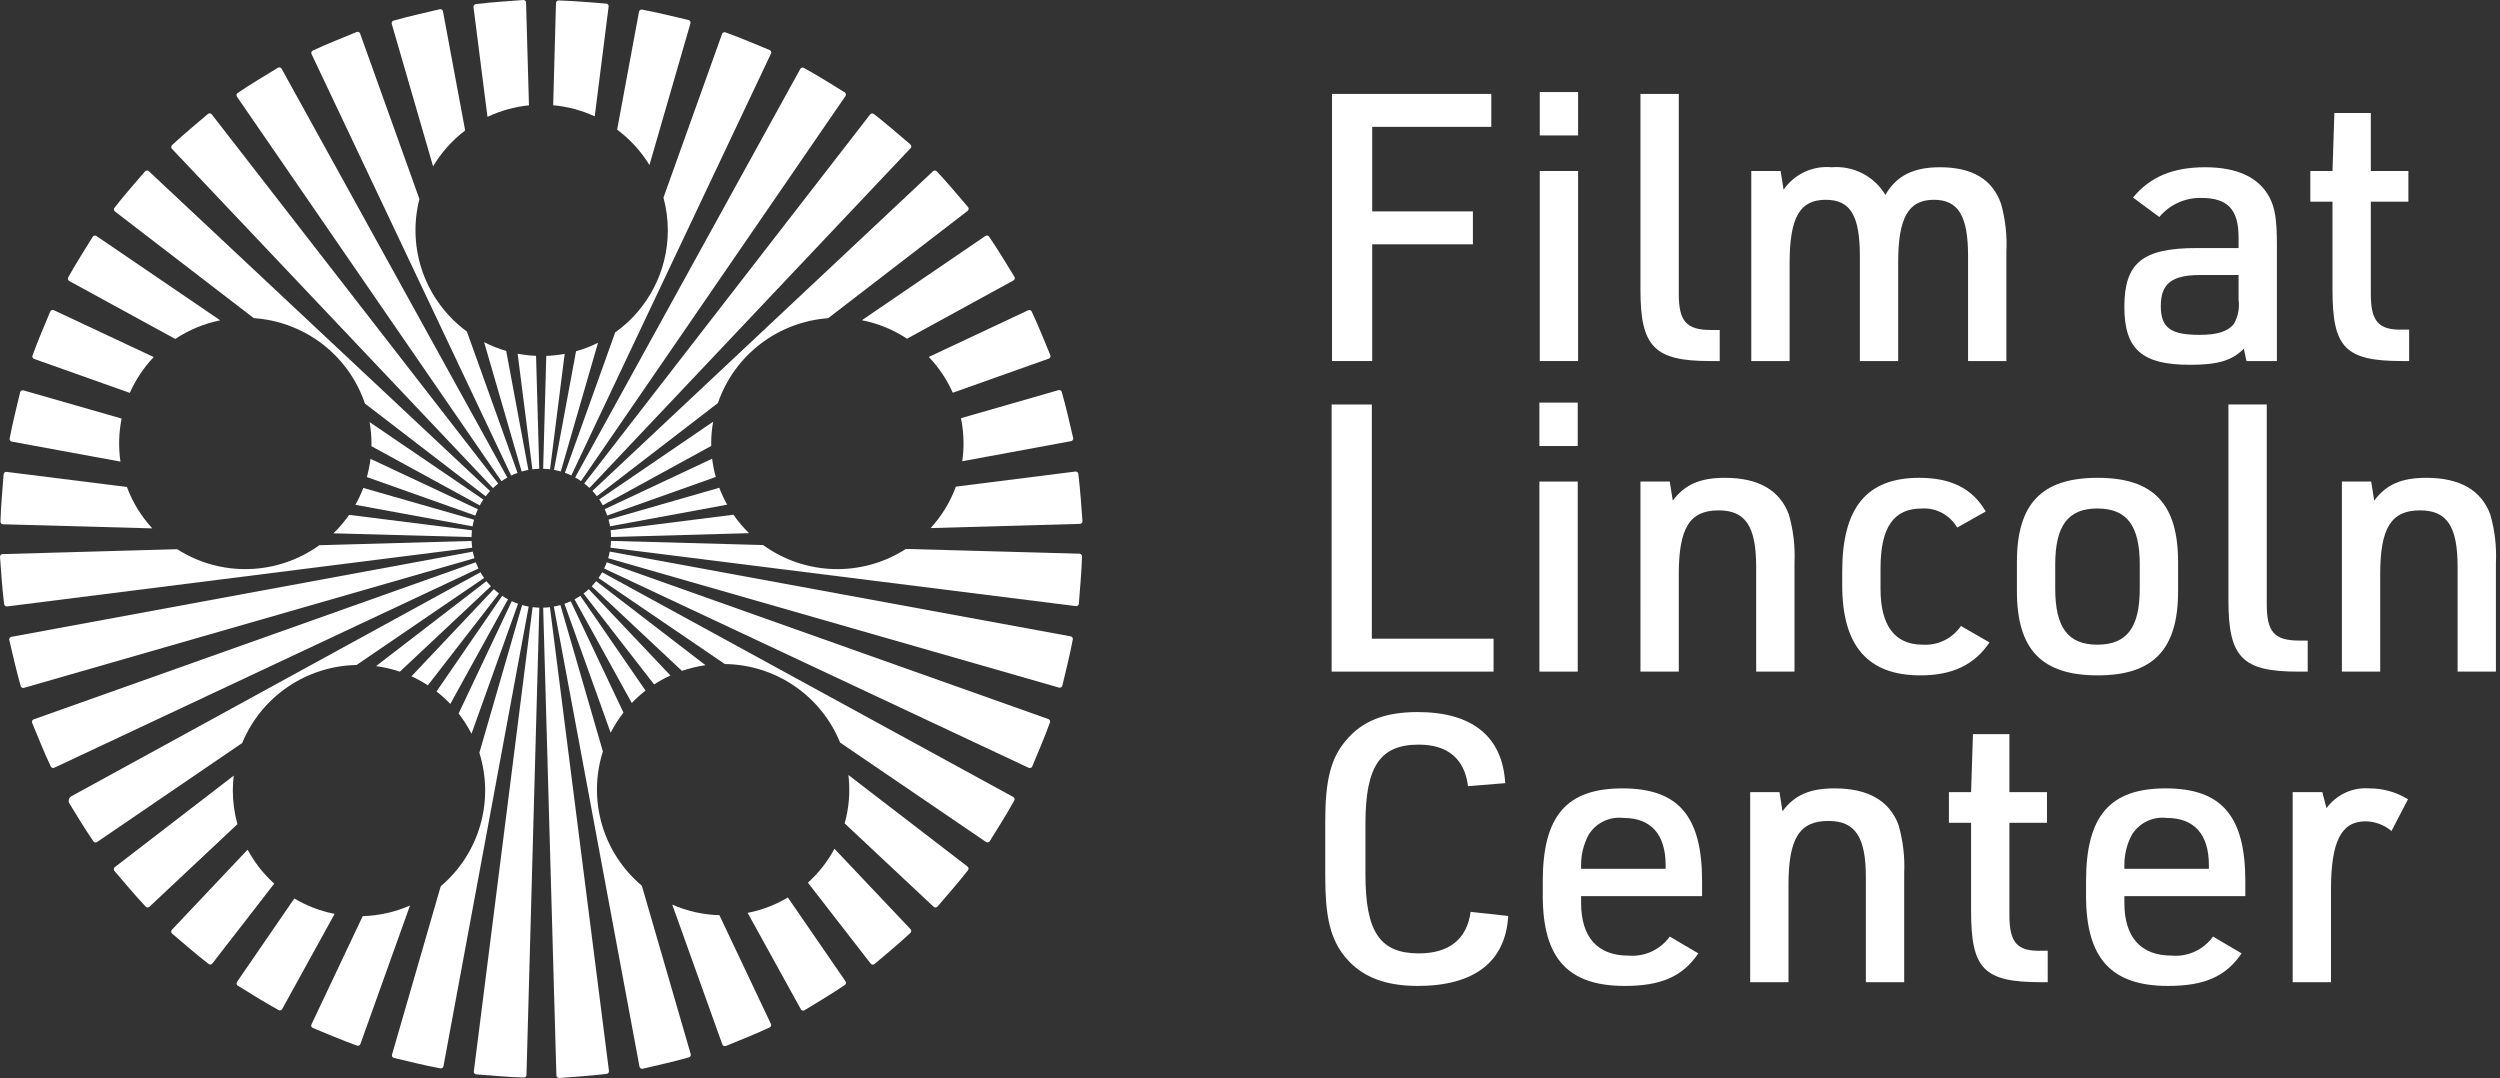 <svg width="218" height="94" viewBox="0 0 218 94" fill="none" xmlns="http://www.w3.org/2000/svg">
<rect x="0" y="0" width="218" height="94" fill="#333333" stroke="none"/>
<g clip-path="url(#clip0_121_6)">
<path d="M41.207 45.899C41.241 45.702 41.284 45.508 41.337 45.319L31.681 42.548C31.488 43.055 31.258 43.547 30.991 44.02L41.207 45.899Z" fill="white"/>
<path d="M54.366 62.14L49.767 52.429C49.589 52.511 49.407 52.585 49.22 52.65L53.249 63.893C53.565 63.275 53.939 62.688 54.366 62.14Z" fill="white"/>
<path d="M51.338 51.377C51.193 51.51 51.043 51.637 50.886 51.756L57.038 59.685C57.492 59.389 57.967 59.127 58.46 58.901L51.338 51.377Z" fill="white"/>
<path d="M34.867 58.572L42.806 51.12C42.669 50.979 42.54 50.831 42.418 50.676L32.791 58.084C33.497 58.179 34.193 58.343 34.867 58.572Z" fill="white"/>
<path d="M84.02 38.671C84.019 39.189 83.982 39.707 83.909 40.22L93.399 38.468C93.429 38.462 93.458 38.45 93.484 38.433C93.51 38.416 93.532 38.394 93.549 38.368C93.566 38.342 93.577 38.313 93.583 38.283C93.588 38.252 93.587 38.221 93.58 38.191L93.124 36.251C92.959 35.552 92.779 34.861 92.584 34.177C92.576 34.148 92.562 34.121 92.543 34.097C92.524 34.074 92.501 34.054 92.474 34.039C92.448 34.025 92.418 34.015 92.388 34.012C92.358 34.009 92.328 34.011 92.299 34.02L83.797 36.466C83.946 37.192 84.02 37.93 84.02 38.671Z" fill="white"/>
<path d="M43.514 51.752C43.357 51.633 43.206 51.507 43.062 51.373L35.879 58.974C36.374 59.2 36.853 59.463 37.31 59.76L43.514 51.752Z" fill="white"/>
<path d="M51.984 50.679C51.861 50.834 51.732 50.982 51.595 51.124L59.464 58.499C60.132 58.27 60.821 58.105 61.521 58.007L51.984 50.679Z" fill="white"/>
<path d="M50.664 41.95L73.725 8.375C73.742 8.349 73.754 8.32 73.76 8.29C73.766 8.26 73.766 8.228 73.76 8.198C73.753 8.168 73.741 8.139 73.723 8.114C73.705 8.089 73.682 8.068 73.656 8.051L71.953 7.004C71.34 6.628 70.721 6.267 70.097 5.922C70.07 5.907 70.041 5.898 70.011 5.895C69.981 5.891 69.951 5.894 69.921 5.902C69.892 5.911 69.865 5.925 69.841 5.944C69.818 5.963 69.798 5.986 69.784 6.012L50.153 41.633C50.329 41.73 50.499 41.836 50.664 41.95Z" fill="white"/>
<path d="M58.234 20.087C58.235 21.827 57.819 23.542 57.021 25.09C56.223 26.638 55.066 27.974 53.645 28.987L49.261 41.23C49.451 41.297 49.637 41.374 49.818 41.46L67.232 4.67C67.245 4.643 67.252 4.612 67.253 4.581C67.254 4.55 67.249 4.52 67.238 4.491C67.227 4.462 67.21 4.436 67.188 4.414C67.167 4.392 67.141 4.374 67.112 4.362L65.264 3.598C64.599 3.323 63.93 3.064 63.259 2.822C63.23 2.812 63.2 2.808 63.17 2.809C63.14 2.81 63.11 2.818 63.083 2.831C63.055 2.844 63.031 2.862 63.01 2.884C62.99 2.907 62.974 2.933 62.964 2.961L57.854 17.231C58.106 18.162 58.234 19.122 58.234 20.087Z" fill="white"/>
<path d="M56.632 14.39L60.208 2.033C60.216 2.004 60.219 1.973 60.215 1.942C60.211 1.911 60.201 1.882 60.185 1.855C60.17 1.828 60.149 1.805 60.124 1.787C60.099 1.768 60.071 1.755 60.04 1.748L58.094 1.286C57.393 1.12 56.691 0.971 55.99 0.839C55.96 0.833 55.93 0.833 55.9 0.84C55.87 0.846 55.842 0.858 55.817 0.875C55.792 0.892 55.771 0.914 55.754 0.939C55.738 0.965 55.727 0.993 55.721 1.023L53.814 11.306C54.942 12.146 55.898 13.193 56.632 14.39Z" fill="white"/>
<path d="M83.083 34.246L91.453 31.272C91.482 31.262 91.509 31.245 91.531 31.224C91.554 31.203 91.573 31.178 91.585 31.15C91.598 31.122 91.605 31.091 91.605 31.06C91.605 31.029 91.6 30.999 91.588 30.97L90.828 29.127C90.554 28.463 90.266 27.809 89.965 27.164C89.952 27.137 89.934 27.113 89.911 27.092C89.889 27.072 89.863 27.056 89.834 27.046C89.806 27.036 89.775 27.031 89.745 27.033C89.715 27.034 89.685 27.041 89.658 27.054L80.991 31.125C81.863 32.038 82.571 33.094 83.083 34.246Z" fill="white"/>
<path d="M79.092 29.536L88.373 24.454C88.4 24.439 88.424 24.419 88.443 24.395C88.463 24.371 88.476 24.343 88.484 24.313C88.492 24.283 88.494 24.252 88.49 24.221C88.485 24.191 88.475 24.161 88.458 24.135L87.413 22.436C87.037 21.824 86.648 21.224 86.248 20.635C86.231 20.61 86.209 20.589 86.183 20.572C86.158 20.556 86.129 20.544 86.1 20.539C86.07 20.533 86.039 20.534 86.01 20.54C85.98 20.546 85.952 20.558 85.927 20.575L75.157 27.923C76.562 28.199 77.899 28.747 79.092 29.536Z" fill="white"/>
<path d="M51.401 42.549L79.401 12.923C79.422 12.9 79.439 12.874 79.45 12.845C79.46 12.816 79.465 12.785 79.463 12.754C79.462 12.723 79.454 12.693 79.44 12.665C79.426 12.637 79.407 12.613 79.383 12.593L77.864 11.296C77.316 10.83 76.761 10.378 76.198 9.941C76.174 9.922 76.147 9.909 76.117 9.901C76.088 9.893 76.058 9.891 76.027 9.895C75.997 9.898 75.968 9.908 75.942 9.923C75.916 9.938 75.893 9.958 75.874 9.982L50.947 42.158C51.105 42.281 51.256 42.411 51.401 42.549Z" fill="white"/>
<path d="M52.047 43.267L62.602 35.145C63.298 33.108 64.581 31.32 66.291 30.005C68 28.689 70.061 27.904 72.216 27.746L84.379 18.387C84.403 18.368 84.424 18.344 84.439 18.317C84.454 18.29 84.463 18.26 84.467 18.23C84.47 18.199 84.467 18.168 84.458 18.138C84.448 18.109 84.433 18.082 84.413 18.058L83.117 16.54C82.65 15.993 82.173 15.46 81.686 14.941C81.665 14.919 81.64 14.901 81.613 14.888C81.585 14.876 81.555 14.869 81.525 14.868C81.495 14.867 81.464 14.872 81.436 14.883C81.408 14.894 81.382 14.91 81.36 14.931L51.66 42.809C51.796 42.955 51.925 43.108 52.047 43.267Z" fill="white"/>
<path d="M45.173 52.647C44.987 52.581 44.805 52.507 44.628 52.424L39.991 62.219C40.421 62.77 40.797 63.36 41.115 63.981L45.173 52.647Z" fill="white"/>
<path d="M52.73 44.4C52.813 44.58 52.888 44.765 52.953 44.954L62.414 41.592C62.27 41.069 62.164 40.537 62.099 39.999L52.73 44.4Z" fill="white"/>
<path d="M62.721 42.532L53.065 45.311C53.118 45.501 53.162 45.694 53.196 45.892L63.409 44.006C63.143 43.532 62.913 43.04 62.721 42.532Z" fill="white"/>
<path d="M43.793 51.953L38.063 60.296C38.491 60.629 38.894 60.992 39.268 61.384L44.297 52.259C44.124 52.165 43.956 52.063 43.793 51.953Z" fill="white"/>
<path d="M30.442 44.897C30.04 45.475 29.583 46.014 29.078 46.505L41.119 46.834C41.122 46.634 41.135 46.437 41.157 46.242L30.442 44.897Z" fill="white"/>
<path d="M41.449 44.959C41.514 44.771 41.588 44.587 41.671 44.407L32.307 40.011C32.242 40.548 32.136 41.08 31.991 41.601L41.449 44.959Z" fill="white"/>
<path d="M81.153 46.047L94.168 45.682C94.199 45.682 94.229 45.675 94.257 45.661C94.285 45.649 94.311 45.63 94.331 45.607C94.352 45.584 94.368 45.557 94.378 45.528C94.388 45.499 94.392 45.468 94.39 45.437L94.24 43.45C94.186 42.734 94.115 42.024 94.029 41.318C94.025 41.288 94.016 41.259 94.001 41.233C93.986 41.207 93.966 41.184 93.942 41.165C93.918 41.147 93.89 41.133 93.861 41.125C93.832 41.117 93.801 41.115 93.771 41.119L83.354 42.434C82.863 43.77 82.115 44.997 81.153 46.047Z" fill="white"/>
<path d="M63.957 44.883L53.246 46.236C53.268 46.431 53.281 46.629 53.285 46.829L65.316 46.492C64.812 46 64.357 45.462 63.957 44.883Z" fill="white"/>
<path d="M50.606 51.957C50.443 52.067 50.274 52.169 50.101 52.263L55.091 61.302C55.464 60.913 55.864 60.551 56.29 60.22L50.606 51.957Z" fill="white"/>
<path d="M45.488 41.118C45.68 41.062 45.875 41.016 46.074 40.978L44.142 30.602C43.477 30.409 42.831 30.152 42.215 29.837L45.488 41.118Z" fill="white"/>
<path d="M51.86 10.147L53.072 0.571C53.075 0.54 53.073 0.509 53.065 0.479C53.056 0.45 53.041 0.422 53.022 0.398C53.002 0.374 52.978 0.354 52.951 0.34C52.923 0.326 52.893 0.317 52.862 0.314L50.867 0.158C50.149 0.102 49.433 0.063 48.719 0.04C48.689 0.039 48.659 0.044 48.631 0.054C48.602 0.065 48.576 0.081 48.554 0.102C48.532 0.123 48.514 0.148 48.502 0.175C48.49 0.203 48.483 0.233 48.482 0.263L48.237 9.178C49.491 9.29 50.717 9.618 51.86 10.147Z" fill="white"/>
<path d="M32.392 38.671C32.392 38.75 32.388 38.828 32.386 38.906L41.837 44.072C41.932 43.896 42.035 43.725 42.146 43.56L32.23 36.806C32.337 37.422 32.392 38.046 32.392 38.671Z" fill="white"/>
<path d="M46.422 40.924C46.619 40.899 46.819 40.883 47.022 40.877L46.744 31.031C46.205 31.008 45.668 30.945 45.138 30.843L46.422 40.924Z" fill="white"/>
<path d="M50.231 30.628L48.312 40.975C48.511 41.012 48.707 41.058 48.899 41.113L52.147 29.889C51.533 30.195 50.892 30.442 50.231 30.628Z" fill="white"/>
<path d="M62.184 36.774L52.252 43.55C52.363 43.715 52.467 43.886 52.562 44.062L62.021 38.883C62.02 38.812 62.016 38.742 62.016 38.671C62.017 38.035 62.073 37.4 62.184 36.774Z" fill="white"/>
<path d="M47.364 40.877C47.567 40.882 47.767 40.897 47.965 40.922L49.238 30.858C48.709 30.956 48.173 31.014 47.635 31.033L47.364 40.877Z" fill="white"/>
<path d="M45.529 52.759L41.8 65.645C42.448 67.7 42.475 69.899 41.876 71.968C41.277 74.038 40.08 75.885 38.432 77.281L34.183 91.967C34.174 91.996 34.172 92.028 34.176 92.058C34.179 92.089 34.19 92.118 34.205 92.145C34.221 92.172 34.242 92.195 34.267 92.213C34.291 92.232 34.32 92.245 34.35 92.252L36.297 92.714C36.998 92.88 37.699 93.029 38.4 93.161C38.43 93.167 38.461 93.167 38.49 93.16C38.52 93.154 38.548 93.142 38.573 93.125C38.598 93.108 38.62 93.086 38.636 93.061C38.653 93.035 38.664 93.007 38.669 92.977L46.102 52.893C45.908 52.857 45.717 52.813 45.529 52.759Z" fill="white"/>
<path d="M62.732 79.804C61.314 79.765 59.917 79.451 58.62 78.882L62.989 91.074C62.999 91.103 63.015 91.13 63.036 91.153C63.057 91.175 63.083 91.194 63.111 91.206C63.14 91.219 63.17 91.225 63.201 91.226C63.232 91.226 63.263 91.221 63.292 91.209L65.143 90.452C65.809 90.179 66.466 89.893 67.113 89.593C67.141 89.58 67.165 89.562 67.186 89.539C67.206 89.517 67.222 89.491 67.232 89.463C67.243 89.434 67.247 89.404 67.246 89.374C67.244 89.344 67.237 89.314 67.224 89.287L62.732 79.804Z" fill="white"/>
<path d="M55.968 77.233C54.303 75.835 53.092 73.978 52.487 71.894C51.882 69.811 51.912 67.596 52.572 65.529L48.867 52.761C48.679 52.815 48.488 52.859 48.293 52.894L55.763 93.012C55.769 93.043 55.781 93.072 55.798 93.097C55.815 93.123 55.837 93.145 55.863 93.162C55.889 93.179 55.918 93.19 55.949 93.195C55.979 93.201 56.011 93.2 56.041 93.193L57.989 92.739C58.691 92.574 59.385 92.395 60.072 92.201C60.101 92.193 60.128 92.179 60.152 92.16C60.175 92.141 60.195 92.118 60.21 92.092C60.224 92.065 60.234 92.036 60.237 92.006C60.24 91.976 60.238 91.946 60.23 91.917L55.968 77.233Z" fill="white"/>
<path d="M46.443 52.944L41.319 93.429C41.315 93.46 41.317 93.491 41.326 93.521C41.334 93.55 41.349 93.578 41.369 93.602C41.388 93.626 41.412 93.646 41.44 93.66C41.467 93.674 41.497 93.683 41.528 93.686L43.523 93.842C44.242 93.898 44.958 93.937 45.671 93.96C45.701 93.961 45.731 93.956 45.76 93.945C45.788 93.935 45.814 93.919 45.836 93.898C45.858 93.877 45.876 93.852 45.888 93.825C45.901 93.797 45.907 93.767 45.908 93.737L47.03 52.989C46.832 52.983 46.636 52.969 46.443 52.944Z" fill="white"/>
<path d="M47.365 52.989L48.518 93.778C48.519 93.809 48.526 93.839 48.539 93.867C48.552 93.895 48.571 93.921 48.594 93.941C48.617 93.962 48.644 93.978 48.673 93.988C48.703 93.998 48.734 94.002 48.765 93.999L50.76 93.85C51.479 93.796 52.192 93.726 52.901 93.64C52.931 93.636 52.96 93.627 52.986 93.612C53.013 93.597 53.036 93.577 53.054 93.553C53.073 93.529 53.087 93.502 53.095 93.473C53.103 93.444 53.105 93.413 53.101 93.383L47.952 52.946C47.759 52.969 47.563 52.984 47.365 52.989Z" fill="white"/>
<path d="M21.593 74.09L14.989 81.077C14.968 81.1 14.952 81.126 14.941 81.155C14.93 81.184 14.926 81.215 14.927 81.246C14.929 81.277 14.937 81.307 14.951 81.335C14.964 81.362 14.983 81.387 15.007 81.407L16.527 82.704C17.074 83.17 17.63 83.622 18.193 84.059C18.216 84.078 18.244 84.091 18.273 84.099C18.302 84.107 18.333 84.109 18.363 84.105C18.393 84.102 18.422 84.092 18.448 84.077C18.475 84.062 18.498 84.042 18.516 84.018L23.912 77.053C22.974 76.205 22.19 75.203 21.593 74.09Z" fill="white"/>
<path d="M31.628 79.887L27.159 89.329C27.146 89.357 27.138 89.388 27.137 89.419C27.136 89.45 27.141 89.48 27.152 89.509C27.164 89.538 27.18 89.564 27.202 89.586C27.224 89.608 27.25 89.626 27.278 89.638L29.126 90.402C29.792 90.677 30.46 90.936 31.131 91.178C31.16 91.188 31.19 91.192 31.221 91.191C31.251 91.189 31.281 91.182 31.308 91.169C31.335 91.156 31.36 91.138 31.38 91.116C31.401 91.093 31.416 91.067 31.427 91.039L35.752 78.96C34.451 79.533 33.05 79.848 31.628 79.887Z" fill="white"/>
<path d="M25.665 78.347L20.666 85.625C20.648 85.651 20.636 85.68 20.63 85.71C20.624 85.74 20.624 85.772 20.631 85.802C20.637 85.832 20.65 85.861 20.668 85.886C20.685 85.911 20.708 85.932 20.735 85.949L22.437 86.996C23.051 87.372 23.669 87.733 24.293 88.078C24.32 88.093 24.349 88.102 24.379 88.105C24.409 88.109 24.44 88.106 24.469 88.098C24.498 88.089 24.525 88.075 24.549 88.056C24.573 88.037 24.592 88.014 24.607 87.987L29.18 79.689C27.939 79.448 26.75 78.993 25.665 78.347Z" fill="white"/>
<path d="M72.764 74.014C72.168 75.124 71.385 76.124 70.449 76.97L75.927 84.03C75.946 84.054 75.97 84.075 75.997 84.09C76.024 84.105 76.054 84.114 76.085 84.117C76.116 84.12 76.147 84.117 76.177 84.108C76.206 84.099 76.234 84.084 76.257 84.064L77.782 82.773C78.331 82.308 78.866 81.833 79.388 81.348C79.41 81.327 79.428 81.302 79.44 81.275C79.453 81.247 79.46 81.218 79.46 81.188C79.461 81.157 79.456 81.127 79.445 81.099C79.435 81.071 79.418 81.045 79.398 81.023L72.764 74.014Z" fill="white"/>
<path d="M93.364 55.491L53.173 48.099C53.135 48.295 53.088 48.486 53.031 48.675L92.349 59.959C92.379 59.967 92.41 59.969 92.441 59.966C92.471 59.962 92.501 59.952 92.528 59.936C92.555 59.921 92.578 59.9 92.596 59.875C92.615 59.85 92.628 59.822 92.635 59.792L93.099 57.854C93.265 57.155 93.415 56.457 93.548 55.759C93.554 55.729 93.554 55.698 93.547 55.669C93.541 55.639 93.529 55.611 93.512 55.586C93.495 55.561 93.473 55.54 93.447 55.524C93.422 55.507 93.393 55.496 93.364 55.491Z" fill="white"/>
<path d="M45.789 0.038V0.037L45.762 0.038L45.763 0.039L45.789 0.038Z" fill="white"/>
<path d="M94.126 48.282L78.994 47.868C77.128 49.072 74.939 49.684 72.716 49.623C70.494 49.563 68.342 48.832 66.545 47.528L53.281 47.166C53.274 47.366 53.257 47.563 53.23 47.757L93.817 52.852C93.848 52.856 93.879 52.853 93.909 52.845C93.939 52.836 93.967 52.822 93.991 52.803C94.015 52.783 94.035 52.759 94.049 52.731C94.064 52.704 94.072 52.674 94.075 52.643L94.232 50.657C94.288 49.941 94.328 49.228 94.351 48.518C94.352 48.488 94.347 48.458 94.336 48.429C94.325 48.401 94.309 48.375 94.288 48.353C94.267 48.331 94.242 48.314 94.214 48.301C94.187 48.289 94.157 48.282 94.126 48.282Z" fill="white"/>
<path d="M73.982 67.581C74.151 68.995 74.039 70.428 73.654 71.799L81.414 79.073C81.437 79.094 81.463 79.11 81.493 79.121C81.522 79.132 81.553 79.136 81.584 79.134C81.615 79.133 81.645 79.125 81.673 79.111C81.701 79.098 81.725 79.079 81.745 79.055L83.047 77.542C83.516 76.996 83.969 76.443 84.408 75.883C84.427 75.859 84.441 75.832 84.448 75.802C84.456 75.773 84.459 75.743 84.455 75.713C84.451 75.683 84.441 75.654 84.426 75.628C84.411 75.602 84.391 75.579 84.367 75.56L73.982 67.581Z" fill="white"/>
<path d="M20.302 68.939C20.303 68.502 20.33 68.066 20.383 67.633L10.012 75.613C9.987 75.632 9.967 75.656 9.952 75.683C9.937 75.71 9.927 75.74 9.924 75.77C9.921 75.801 9.924 75.832 9.933 75.862C9.942 75.891 9.957 75.918 9.977 75.942L11.273 77.46C11.741 78.007 12.218 78.54 12.705 79.059C12.725 79.081 12.75 79.099 12.778 79.112C12.806 79.124 12.835 79.131 12.866 79.132C12.896 79.133 12.926 79.128 12.955 79.117C12.983 79.106 13.009 79.09 13.031 79.069L20.703 71.868C20.437 70.914 20.302 69.928 20.302 68.939Z" fill="white"/>
<path d="M68.701 78.261C67.618 78.906 66.432 79.361 65.195 79.603L69.834 88.008C69.849 88.035 69.87 88.058 69.894 88.078C69.918 88.097 69.947 88.11 69.977 88.118C70.007 88.126 70.038 88.128 70.069 88.124C70.099 88.119 70.129 88.109 70.155 88.092L71.862 87.052C72.476 86.677 73.079 86.29 73.669 85.891C73.695 85.874 73.716 85.852 73.733 85.827C73.749 85.801 73.761 85.773 73.766 85.743C73.772 85.714 73.771 85.683 73.765 85.654C73.759 85.624 73.747 85.596 73.73 85.571L68.701 78.261Z" fill="white"/>
<path d="M88.353 69.495L52.506 49.903C52.409 50.075 52.303 50.241 52.19 50.402L63.201 57.903C65.368 57.931 67.48 58.596 69.269 59.815C71.058 61.034 72.446 62.752 73.258 64.753L85.981 73.42C86.007 73.437 86.036 73.449 86.066 73.455C86.096 73.461 86.128 73.461 86.158 73.455C86.188 73.448 86.217 73.436 86.243 73.418C86.268 73.4 86.289 73.377 86.306 73.351L87.357 71.656C87.735 71.045 88.097 70.428 88.444 69.807C88.459 69.781 88.468 69.752 88.471 69.722C88.475 69.692 88.472 69.661 88.464 69.632C88.455 69.603 88.441 69.576 88.422 69.553C88.403 69.529 88.38 69.509 88.353 69.495Z" fill="white"/>
<path d="M91.417 62.703L52.913 49.03C52.844 49.216 52.766 49.398 52.68 49.575L89.701 66.953C89.729 66.967 89.759 66.974 89.79 66.975C89.821 66.976 89.852 66.971 89.881 66.96C89.91 66.949 89.936 66.932 89.958 66.91C89.981 66.889 89.998 66.863 90.01 66.835L90.778 64.994C91.054 64.331 91.313 63.666 91.556 62.997C91.567 62.969 91.571 62.939 91.57 62.909C91.568 62.878 91.561 62.849 91.548 62.822C91.535 62.794 91.517 62.77 91.494 62.749C91.472 62.729 91.445 62.714 91.417 62.703Z" fill="white"/>
<path d="M43.727 41.959C43.892 41.845 44.061 41.739 44.237 41.641L24.556 5.992C24.541 5.965 24.521 5.942 24.496 5.923C24.472 5.903 24.444 5.89 24.414 5.882C24.384 5.874 24.353 5.872 24.322 5.876C24.291 5.881 24.262 5.891 24.235 5.908L22.529 6.948C21.915 7.323 21.312 7.71 20.721 8.109C20.696 8.126 20.675 8.148 20.658 8.173C20.641 8.199 20.63 8.227 20.624 8.257C20.619 8.286 20.619 8.317 20.625 8.346C20.632 8.376 20.644 8.404 20.661 8.429L43.727 41.959Z" fill="white"/>
<path d="M42.992 42.559C43.137 42.421 43.288 42.291 43.445 42.167L18.463 9.97C18.444 9.946 18.42 9.925 18.393 9.91C18.366 9.895 18.336 9.886 18.305 9.883C18.275 9.88 18.243 9.883 18.214 9.892C18.184 9.901 18.157 9.916 18.133 9.936L16.609 11.227C16.06 11.692 15.524 12.167 15.003 12.652C14.981 12.673 14.963 12.697 14.95 12.725C14.938 12.753 14.931 12.782 14.93 12.812C14.929 12.843 14.934 12.873 14.945 12.901C14.956 12.929 14.972 12.955 14.993 12.977L42.992 42.559Z" fill="white"/>
<path d="M22.13 27.742C24.304 27.888 26.386 28.674 28.111 29.999C29.836 31.325 31.128 33.13 31.821 35.188L42.349 43.277C42.47 43.118 42.599 42.965 42.735 42.819L12.976 14.927C12.954 14.906 12.927 14.89 12.898 14.879C12.869 14.868 12.838 14.864 12.807 14.866C12.776 14.867 12.746 14.875 12.718 14.889C12.69 14.902 12.665 14.921 12.645 14.945L11.343 16.458C10.875 17.004 10.421 17.557 9.982 18.117C9.964 18.141 9.95 18.168 9.942 18.198C9.934 18.227 9.932 18.257 9.936 18.287C9.94 18.317 9.949 18.346 9.964 18.372C9.98 18.398 10 18.421 10.024 18.44L22.13 27.742Z" fill="white"/>
<path d="M6.037 24.505L15.282 29.558C16.47 28.766 17.801 28.214 19.202 27.932L8.409 20.58C8.384 20.563 8.355 20.551 8.324 20.545C8.294 20.539 8.263 20.539 8.232 20.545C8.202 20.552 8.173 20.564 8.148 20.582C8.123 20.6 8.101 20.622 8.085 20.649L7.034 22.344C6.655 22.955 6.293 23.571 5.946 24.193C5.932 24.219 5.923 24.248 5.919 24.278C5.916 24.308 5.918 24.339 5.927 24.368C5.935 24.397 5.949 24.424 5.968 24.447C5.987 24.471 6.011 24.491 6.037 24.505Z" fill="white"/>
<path d="M44.574 41.466C44.754 41.38 44.939 41.302 45.129 41.234L40.714 28.912C38.947 27.616 37.608 25.824 36.871 23.766C36.133 21.707 36.03 19.476 36.574 17.359L31.402 2.926C31.391 2.896 31.375 2.87 31.354 2.847C31.333 2.824 31.308 2.806 31.279 2.794C31.251 2.781 31.22 2.774 31.189 2.774C31.158 2.773 31.128 2.779 31.099 2.791L29.248 3.548C28.581 3.821 27.924 4.107 27.277 4.407C27.25 4.42 27.225 4.438 27.205 4.461C27.184 4.483 27.169 4.509 27.158 4.537C27.148 4.566 27.143 4.596 27.145 4.626C27.146 4.656 27.154 4.686 27.167 4.713L44.574 41.466Z" fill="white"/>
<path d="M46.126 9.185L45.872 0.222C45.871 0.185 45.86 0.149 45.841 0.117C45.822 0.085 45.795 0.058 45.763 0.039C45.716 0.041 45.67 0.043 45.623 0.044C45.669 0.043 45.716 0.04 45.762 0.038C45.722 0.011 45.674 -0.002 45.626 0.001L43.631 0.15C42.912 0.204 42.198 0.274 41.49 0.36C41.46 0.364 41.431 0.373 41.404 0.388C41.378 0.403 41.355 0.423 41.336 0.447C41.318 0.471 41.304 0.498 41.296 0.527C41.288 0.556 41.286 0.587 41.289 0.617L42.508 10.19C43.647 9.65 44.871 9.31 46.126 9.185Z" fill="white"/>
<path d="M37.765 14.504C38.488 13.293 39.437 12.23 40.562 11.375L38.627 0.988C38.622 0.957 38.61 0.928 38.593 0.903C38.575 0.877 38.553 0.855 38.527 0.838C38.501 0.821 38.472 0.81 38.442 0.804C38.411 0.799 38.38 0.8 38.35 0.807L36.401 1.262C35.7 1.426 35.006 1.605 34.319 1.799C34.29 1.807 34.263 1.821 34.239 1.84C34.215 1.859 34.195 1.882 34.181 1.908C34.166 1.935 34.157 1.964 34.153 1.994C34.15 2.024 34.153 2.054 34.161 2.083L37.765 14.504Z" fill="white"/>
<path d="M0.264 45.718L13.281 46.074C12.314 45.026 11.562 43.8 11.066 42.465L0.573 41.148C0.542 41.144 0.511 41.147 0.481 41.155C0.451 41.163 0.424 41.178 0.4 41.197C0.376 41.217 0.356 41.241 0.341 41.268C0.327 41.296 0.318 41.326 0.316 41.357L0.159 43.343C0.103 44.059 0.063 44.772 0.04 45.482C0.039 45.512 0.044 45.542 0.055 45.571C0.066 45.599 0.082 45.625 0.103 45.647C0.123 45.669 0.148 45.686 0.176 45.699C0.204 45.711 0.234 45.718 0.264 45.718Z" fill="white"/>
<path d="M41.123 47.17L27.843 47.543C26.052 48.836 23.911 49.561 21.7 49.623C19.489 49.685 17.31 49.081 15.449 47.89L0.223 48.318C0.192 48.318 0.161 48.325 0.133 48.338C0.105 48.351 0.08 48.37 0.059 48.393C0.038 48.416 0.022 48.443 0.012 48.472C0.002 48.501 -0.002 48.532 0.001 48.563L0.15 50.55C0.205 51.266 0.275 51.976 0.361 52.682C0.365 52.712 0.375 52.741 0.39 52.767C0.405 52.793 0.425 52.816 0.449 52.835C0.473 52.853 0.5 52.867 0.529 52.875C0.559 52.883 0.589 52.885 0.619 52.881L41.175 47.76C41.148 47.566 41.131 47.37 41.123 47.17Z" fill="white"/>
<path d="M2.974 31.297L11.319 34.26C11.829 33.108 12.535 32.051 13.405 31.138L4.69 27.047C4.662 27.033 4.631 27.026 4.6 27.025C4.569 27.024 4.539 27.029 4.51 27.04C4.481 27.051 4.454 27.068 4.432 27.09C4.41 27.111 4.392 27.137 4.38 27.165L3.613 29.006C3.337 29.669 3.077 30.334 2.834 31.003C2.824 31.031 2.819 31.061 2.821 31.091C2.822 31.122 2.83 31.151 2.843 31.178C2.856 31.206 2.874 31.23 2.896 31.25C2.919 31.271 2.945 31.286 2.974 31.297Z" fill="white"/>
<path d="M41.49 49.027L2.938 62.728C2.909 62.738 2.882 62.755 2.859 62.776C2.836 62.797 2.818 62.822 2.805 62.85C2.793 62.878 2.786 62.909 2.786 62.94C2.785 62.971 2.791 63.001 2.803 63.03L3.563 64.873C3.837 65.537 4.124 66.191 4.426 66.835C4.439 66.863 4.457 66.887 4.479 66.908C4.502 66.928 4.528 66.944 4.556 66.954C4.585 66.964 4.615 66.969 4.645 66.967C4.676 66.966 4.705 66.959 4.733 66.946L41.722 49.571C41.636 49.394 41.559 49.213 41.49 49.027Z" fill="white"/>
<path d="M41.231 48.101L0.992 55.532C0.961 55.538 0.932 55.55 0.907 55.567C0.881 55.584 0.859 55.606 0.842 55.632C0.825 55.658 0.813 55.687 0.808 55.717C0.803 55.748 0.803 55.779 0.81 55.809L1.267 57.749C1.432 58.448 1.612 59.139 1.806 59.823C1.815 59.852 1.829 59.879 1.848 59.903C1.866 59.926 1.89 59.946 1.916 59.961C1.943 59.975 1.972 59.985 2.002 59.988C2.032 59.991 2.063 59.989 2.092 59.98L41.373 48.675C41.317 48.488 41.269 48.296 41.231 48.101Z" fill="white"/>
<path d="M31.091 57.987L42.212 50.4C42.099 50.239 41.994 50.073 41.897 49.901L6.228 69.43C6.174 69.46 6.126 69.501 6.088 69.549C6.049 69.598 6.021 69.654 6.006 69.713C5.99 69.773 5.986 69.835 5.995 69.897C6.004 69.958 6.025 70.016 6.058 70.069L6.977 71.564C7.354 72.176 7.743 72.776 8.143 73.365C8.16 73.39 8.182 73.411 8.207 73.427C8.233 73.444 8.261 73.456 8.291 73.461C8.321 73.467 8.351 73.466 8.381 73.46C8.411 73.454 8.439 73.442 8.464 73.425L21.121 64.789C21.935 62.81 23.313 61.112 25.084 59.903C26.856 58.694 28.944 58.029 31.091 57.987Z" fill="white"/>
<path d="M1.027 38.509L10.504 40.252C10.321 39.005 10.355 37.735 10.605 36.499L2.042 34.041C2.012 34.033 1.981 34.03 1.95 34.034C1.919 34.038 1.89 34.048 1.863 34.064C1.836 34.079 1.813 34.1 1.794 34.125C1.776 34.15 1.762 34.178 1.755 34.208L1.292 36.146C1.125 36.845 0.975 37.543 0.842 38.241C0.837 38.271 0.837 38.302 0.843 38.331C0.849 38.361 0.862 38.389 0.879 38.414C0.896 38.438 0.918 38.46 0.943 38.476C0.969 38.493 0.997 38.504 1.027 38.509Z" fill="white"/>
<path d="M116.152 8.19H130.042V11.061H119.657V18.434H128.437V21.305H119.657V31.483H116.152V8.19Z" fill="white"/>
<path d="M134.268 8.027H137.609V11.811H134.268V8.027ZM134.268 14.91H137.609V31.483H134.268V14.91Z" fill="white"/>
<path d="M146.389 8.19V25.611C146.389 28.025 147.045 28.776 149.239 28.776H149.96V31.483H149.109C144.26 31.483 143.048 30.244 143.048 25.285V8.19H146.389Z" fill="white"/>
<path d="M152.712 14.91H155.268L155.53 16.542C155.99 15.873 156.621 15.338 157.359 14.994C158.096 14.65 158.912 14.508 159.723 14.584C160.652 14.508 161.585 14.695 162.413 15.122C163.241 15.549 163.933 16.199 164.407 16.998C165.357 15.335 166.832 14.584 169.157 14.584C171.975 14.584 173.744 15.628 174.497 17.781C174.874 19.151 175.029 20.572 174.956 21.99V31.483H171.615V22.316C171.615 18.825 170.763 17.422 168.633 17.422C166.406 17.422 165.521 18.988 165.521 22.871V31.483H162.18V22.349C162.18 18.793 161.361 17.422 159.199 17.422C156.938 17.422 156.054 18.956 156.054 22.969V31.483H152.712V14.91Z" fill="white"/>
<path d="M195.203 20.685C195.203 18.271 194.254 17.259 191.96 17.259C191.262 17.243 190.57 17.385 189.934 17.673C189.299 17.961 188.737 18.388 188.291 18.923L185.998 17.227C187.472 15.432 189.47 14.584 192.288 14.584C195.072 14.584 196.972 15.465 197.89 17.194C198.381 18.108 198.545 19.184 198.545 21.24V31.483H195.891L195.662 30.407C194.614 31.451 193.402 31.81 190.978 31.81C186.784 31.81 185.244 30.472 185.244 26.753C185.244 22.936 186.817 21.631 191.534 21.631H195.203L195.203 20.685ZM191.895 23.98C189.372 23.98 188.422 24.73 188.422 26.688C188.422 28.58 189.274 29.2 191.796 29.2C193.369 29.2 194.286 28.906 194.81 28.221C195.165 27.586 195.303 26.853 195.203 26.133V23.98L191.895 23.98Z" fill="white"/>
<path d="M201.461 17.585V14.91H203.394L203.558 9.854H206.735V14.91H210.011V17.585H206.735V25.611C206.735 28.025 207.391 28.808 209.553 28.743H210.077V31.483H209.487C204.508 31.483 203.394 30.342 203.394 25.285V17.585H201.461Z" fill="white"/>
<path d="M116.119 35.272H119.624V55.694H130.238V58.565H116.119V35.272Z" fill="white"/>
<path d="M134.236 35.108H137.577V38.893H134.236V35.108ZM134.236 41.992H137.577V58.565H134.236V41.992Z" fill="white"/>
<path d="M143.048 41.992H145.603L145.866 43.656C146.914 42.253 148.224 41.666 150.419 41.666C153.335 41.666 155.202 42.742 155.988 44.863C156.38 46.23 156.546 47.651 156.48 49.072V58.565H153.138V49.431C153.138 45.907 152.221 44.504 149.862 44.504C147.34 44.504 146.39 46.037 146.39 50.083V58.565H143.049L143.048 41.992Z" fill="white"/>
<path d="M173.483 56.02C172.172 57.978 170.239 58.892 167.455 58.892C162.869 58.892 160.641 56.314 160.641 51.029V49.822C160.641 44.276 162.77 41.666 167.357 41.666C170.141 41.666 172.009 42.612 173.155 44.602L170.665 46.005C170.358 45.47 169.908 45.03 169.363 44.736C168.819 44.442 168.204 44.305 167.586 44.341C165.129 44.341 163.982 45.972 163.982 49.561V51.355C163.982 54.553 165.227 56.216 167.651 56.216C168.303 56.258 168.954 56.129 169.54 55.843C170.126 55.557 170.627 55.123 170.993 54.585L173.483 56.02Z" fill="white"/>
<path d="M175.875 49.006C175.875 43.917 178.037 41.666 182.918 41.666C187.766 41.666 189.929 43.917 189.929 49.006V51.551C189.929 56.64 187.766 58.892 182.918 58.892C178.037 58.892 175.875 56.64 175.875 51.551V49.006ZM186.587 49.235C186.587 45.842 185.473 44.341 182.885 44.341C180.33 44.341 179.216 45.842 179.216 49.235V51.323C179.216 54.716 180.33 56.216 182.885 56.216C185.473 56.216 186.587 54.716 186.587 51.323V49.235Z" fill="white"/>
<path d="M197.661 35.272V52.693C197.661 55.107 198.316 55.858 200.511 55.858H201.232V58.565H200.38C195.531 58.565 194.319 57.325 194.319 52.367V35.272H197.661Z" fill="white"/>
<path d="M204.213 41.992H206.768L207.03 43.656C208.079 42.253 209.389 41.666 211.584 41.666C214.499 41.666 216.367 42.742 217.153 44.863C217.545 46.23 217.711 47.651 217.644 49.072V58.565H214.303V49.431C214.303 45.907 213.386 44.504 211.027 44.504C208.505 44.504 207.554 46.037 207.554 50.083V58.565H204.213V41.992Z" fill="white"/>
<path d="M131.516 79.872C131.287 83.885 128.535 85.973 123.621 85.973C120.509 85.973 118.412 85.027 117.003 83.07C115.955 81.569 115.562 79.742 115.562 76.447V71.586C115.562 68.03 116.053 66.105 117.364 64.572C118.773 62.875 120.738 62.092 123.621 62.092C128.403 62.092 131.024 64.246 131.254 68.291L128.011 68.552C127.716 66.17 126.242 64.931 123.719 64.931C120.345 64.931 119.067 66.823 119.067 71.814V76.251C119.067 81.275 120.345 83.135 123.719 83.135C126.373 83.135 127.912 81.895 128.24 79.514L131.516 79.872Z" fill="white"/>
<path d="M137.872 78.73C137.872 81.732 139.313 83.33 142 83.33C142.694 83.388 143.391 83.266 144.023 82.974C144.655 82.682 145.199 82.232 145.603 81.667L148.093 83.135C146.717 85.157 144.85 85.973 141.672 85.973C136.725 85.973 134.53 83.559 134.53 78.111V76.838C134.53 71.162 136.594 68.747 141.476 68.747C146.357 68.747 148.421 71.162 148.421 76.838V78.143H137.872V78.73ZM145.243 75.762V75.435C145.243 72.76 143.965 71.325 141.574 71.325C140.978 71.254 140.375 71.354 139.835 71.614C139.295 71.874 138.841 72.284 138.527 72.793C138.088 73.616 137.863 74.536 137.872 75.468V75.762L145.243 75.762Z" fill="white"/>
<path d="M152.615 69.074H155.17L155.432 70.738C156.48 69.335 157.791 68.747 159.985 68.747C162.901 68.747 164.768 69.824 165.554 71.945C165.946 73.312 166.112 74.733 166.046 76.153V85.647H162.704V76.512C162.704 72.989 161.788 71.586 159.429 71.586C156.906 71.586 155.956 73.119 155.956 77.165V85.647H152.615V69.074Z" fill="white"/>
<path d="M169.945 71.749V69.074H171.878L172.042 64.017H175.22V69.074H178.496V71.749H175.22V79.775C175.22 82.189 175.875 82.972 178.037 82.906H178.561V85.647H177.971C172.992 85.647 171.878 84.505 171.878 79.448V71.749H169.945Z" fill="white"/>
<path d="M185.245 78.73C185.245 81.732 186.686 83.33 189.372 83.33C190.066 83.388 190.763 83.266 191.395 82.974C192.027 82.682 192.571 82.232 192.975 81.667L195.466 83.135C194.09 85.157 192.222 85.973 189.045 85.973C184.098 85.973 181.903 83.559 181.903 78.111V76.838C181.903 71.162 183.967 68.747 188.848 68.747C193.729 68.747 195.793 71.162 195.793 76.838V78.143H185.245V78.73ZM192.615 75.762V75.435C192.615 72.76 191.338 71.325 188.946 71.325C188.35 71.254 187.747 71.354 187.207 71.614C186.667 71.875 186.213 72.284 185.899 72.793C185.46 73.616 185.235 74.536 185.245 75.468V75.762L192.615 75.762Z" fill="white"/>
<path d="M199.921 69.074H202.509L202.87 70.477C203.291 69.894 203.856 69.429 204.51 69.126C205.164 68.823 205.885 68.693 206.604 68.747C207.796 68.743 208.964 69.071 209.978 69.694L208.537 72.467C207.906 71.93 207.106 71.63 206.277 71.619C204.147 71.619 203.262 73.38 203.262 77.589V85.647H199.921V69.074Z" fill="white"/>
</g>
<defs>
<clipPath id="clip0_121_6">
<rect width="218" height="94" fill="white"/>
</clipPath>
</defs>
</svg>
